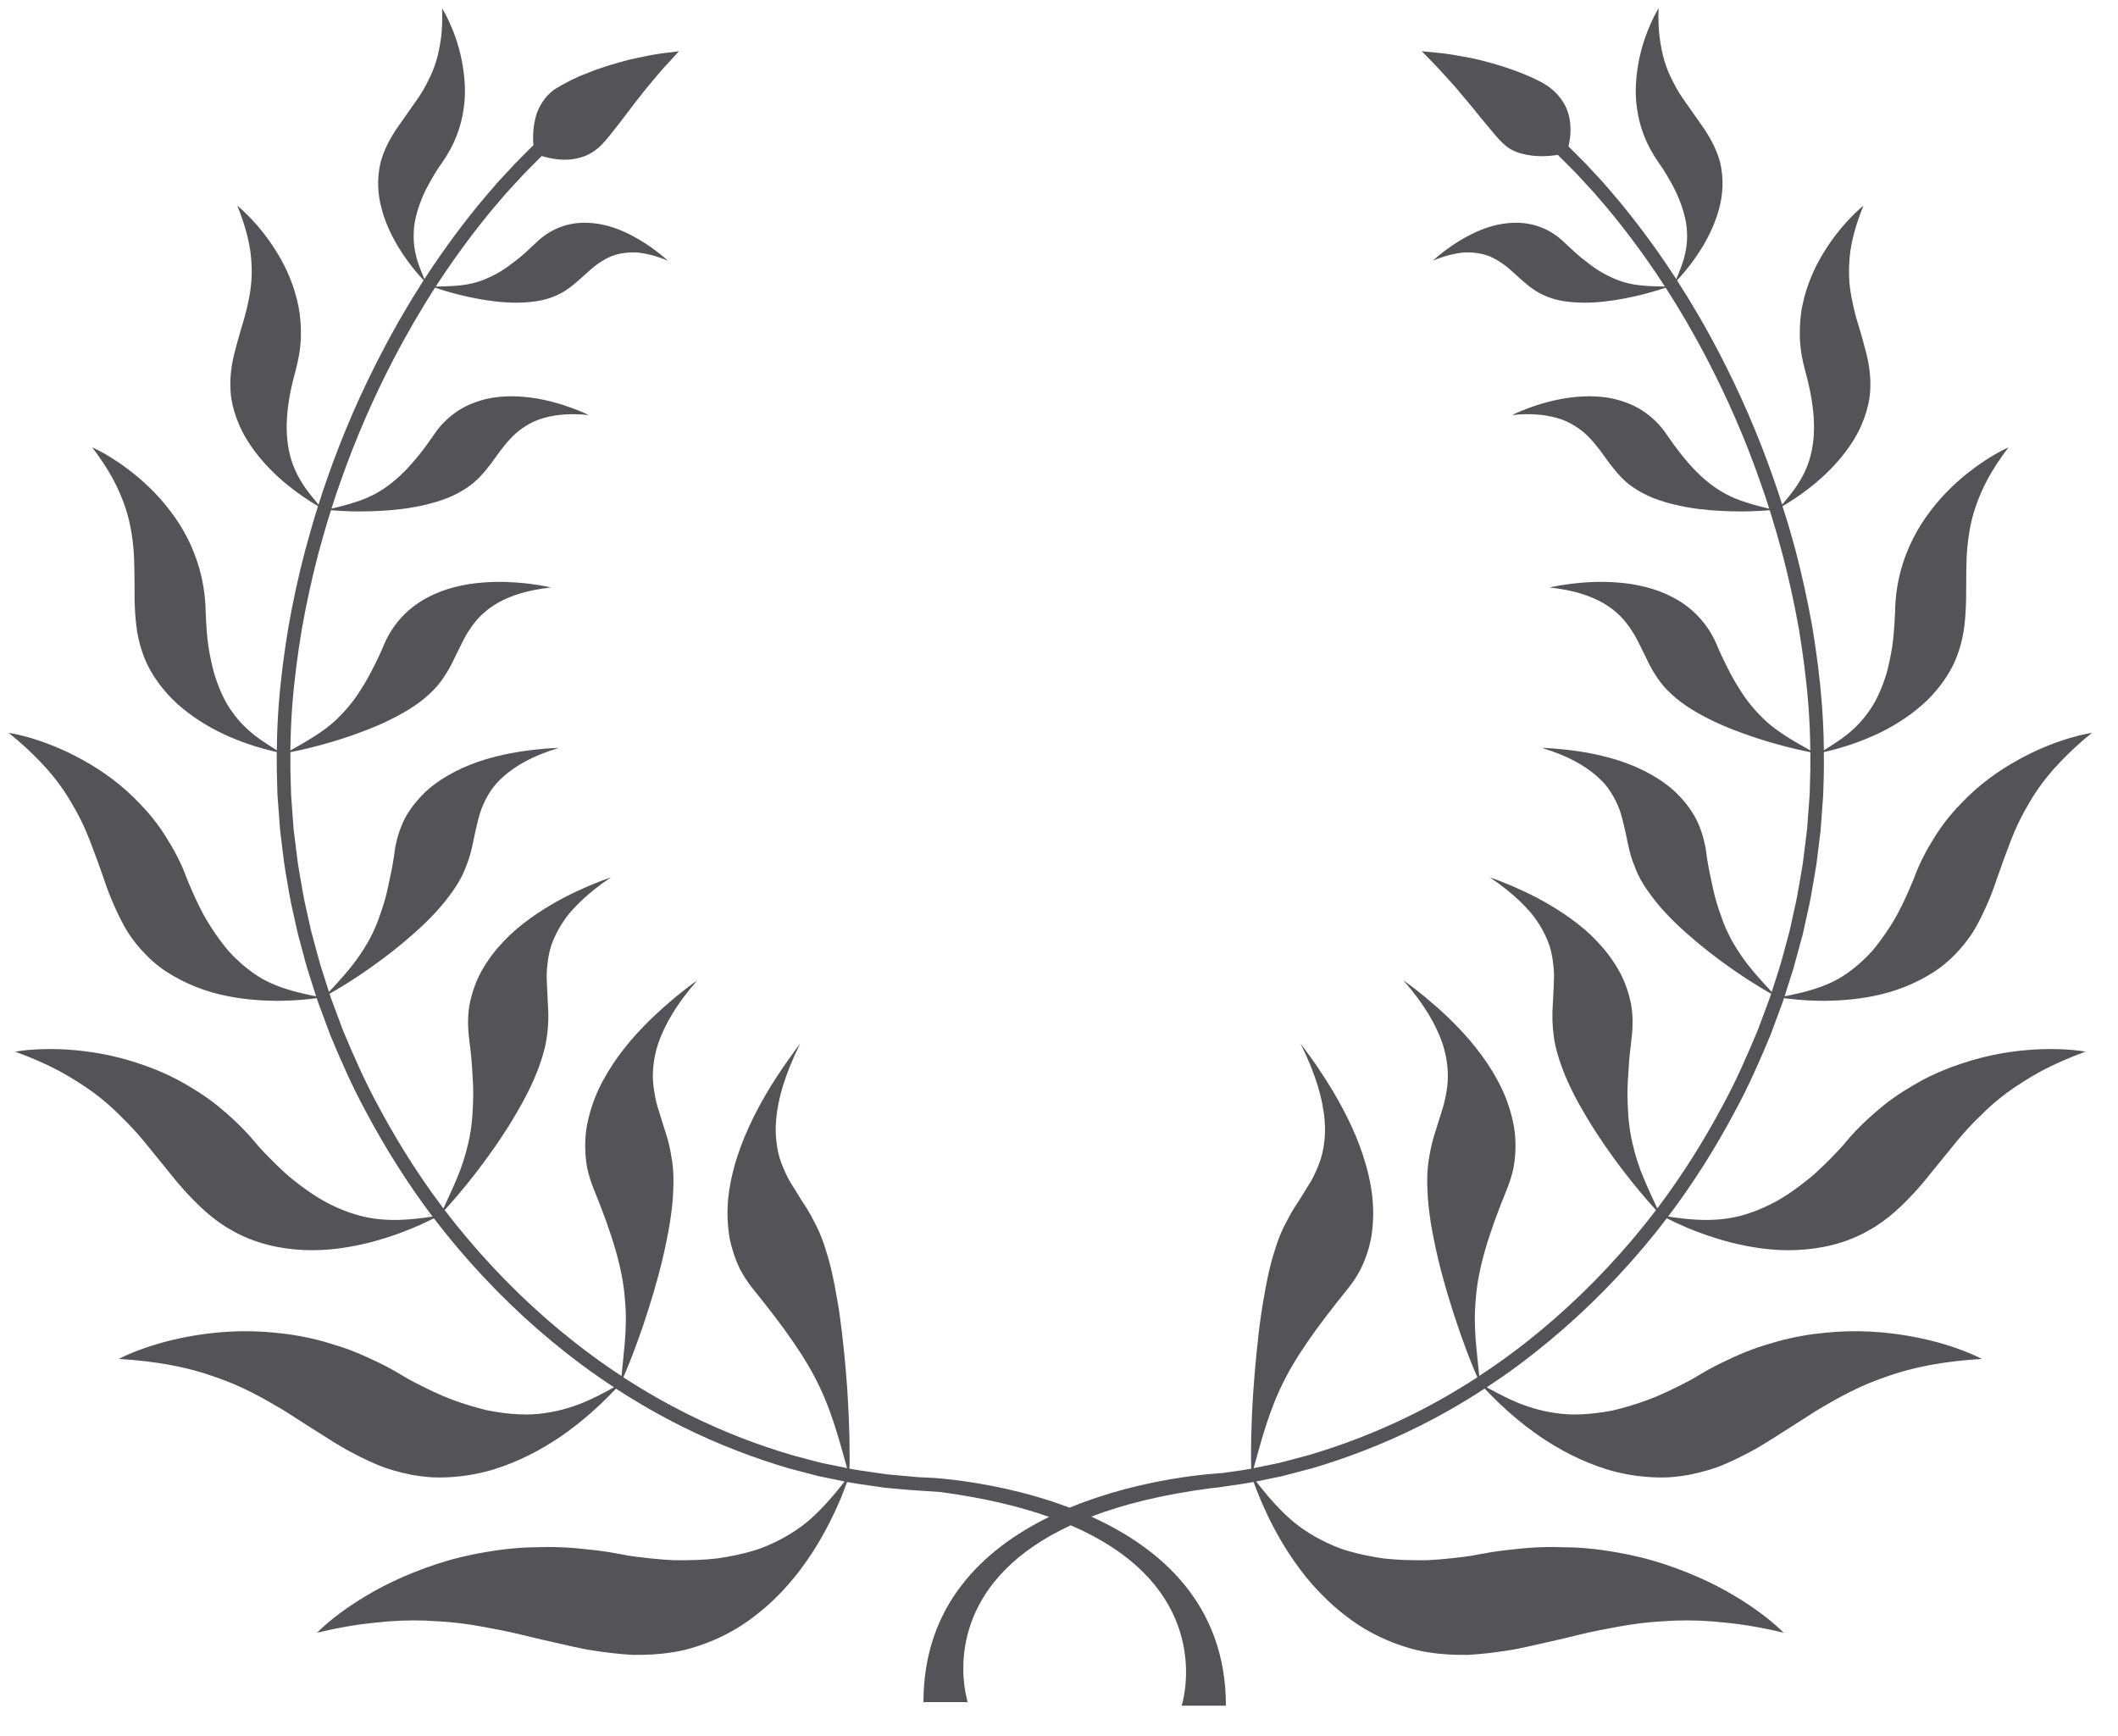 <?xml version="1.0" encoding="UTF-8"?>
<svg width="61px" height="50px" viewBox="0 0 61 50" version="1.1" xmlns="http://www.w3.org/2000/svg" xmlns:xlink="http://www.w3.org/1999/xlink">
    <title>23</title>
    <g id="页面-1" stroke="none" stroke-width="1" fill="none" fill-rule="evenodd">
        <g id="花环" transform="translate(-239, -322)" fill="#545458">
            <path d="M286.769,322.237 C286.756,322.547 286.768,322.826 286.799,323.075 C286.831,323.324 286.876,323.549 286.938,323.758 C287,323.964 287.079,324.15 287.169,324.323 C287.254,324.499 287.35,324.662 287.454,324.816 L288.084,325.714 C288.281,326.012 288.449,326.328 288.543,326.684 C288.644,327.129 288.628,327.564 288.52,327.977 C288.415,328.388 288.237,328.764 288.049,329.083 C287.894,329.34 287.733,329.561 287.595,329.732 L287.497,329.852 C287.415,329.95 287.346,330.025 287.3,330.074 C287.71,330.708 288.123,331.413 288.523,332.182 C289.084,333.262 289.622,334.471 290.08,335.789 C290.167,336.033 290.249,336.28 290.329,336.531 C290.469,336.364 290.608,336.197 290.733,336.014 C290.881,335.797 291.011,335.556 291.105,335.265 C291.289,334.685 291.328,333.895 290.995,332.696 C290.899,332.344 290.844,332.014 290.836,331.696 C290.832,331.376 290.852,331.078 290.911,330.791 C291.031,330.218 291.252,329.714 291.515,329.287 C291.738,328.92 291.978,328.616 292.184,328.39 L292.284,328.284 C292.507,328.048 292.669,327.922 292.669,327.922 C292.407,328.565 292.277,329.11 292.26,329.589 C292.245,329.832 292.253,330.06 292.279,330.277 C292.307,330.494 292.351,330.701 292.397,330.903 C292.445,331.107 292.504,331.304 292.564,331.496 C292.622,331.693 292.677,331.888 292.727,332.083 C292.833,332.47 292.891,332.87 292.861,333.289 C292.842,333.545 292.78,333.792 292.697,334.025 C292.613,334.259 292.507,334.479 292.377,334.688 C292.119,335.101 291.797,335.456 291.483,335.742 C291.219,335.982 290.958,336.176 290.746,336.32 L290.624,336.401 C290.503,336.481 290.403,336.542 290.337,336.58 C290.473,336.989 290.594,337.412 290.711,337.843 C290.897,338.548 291.056,339.282 291.192,340.032 C291.318,340.783 291.417,341.551 291.477,342.335 C291.496,342.616 291.511,342.898 291.52,343.182 L291.529,343.608 L291.658,343.528 C291.825,343.422 291.989,343.313 292.15,343.191 C292.39,343.005 292.608,342.791 292.813,342.504 C293.023,342.217 293.189,341.863 293.333,341.397 C293.396,341.165 293.454,340.907 293.498,340.616 C293.53,340.397 293.551,340.163 293.565,339.909 L293.578,339.647 C293.59,338.814 293.794,338.115 294.093,337.518 C294.241,337.223 294.418,336.95 294.608,336.702 C294.793,336.457 294.995,336.236 295.197,336.04 C295.543,335.704 295.897,335.441 296.186,335.252 L296.324,335.164 C296.635,334.973 296.846,334.883 296.846,334.883 C296.61,335.197 296.409,335.497 296.256,335.781 C296.101,336.065 295.989,336.337 295.897,336.601 C295.806,336.865 295.749,337.119 295.711,337.367 C295.67,337.616 295.648,337.86 295.639,338.099 L295.631,338.457 L295.625,339.282 C295.624,339.359 295.621,339.437 295.616,339.516 C295.605,339.751 295.586,339.983 295.549,340.214 C295.507,340.446 295.447,340.679 295.358,340.907 C295.254,341.184 295.103,341.442 294.934,341.673 C294.761,341.907 294.576,342.112 294.362,342.299 C293.942,342.669 293.479,342.947 293.038,343.152 C292.66,343.327 292.306,343.448 292.025,343.531 L291.891,343.569 C291.736,343.611 291.611,343.641 291.527,343.66 C291.531,343.893 291.531,344.127 291.526,344.361 L291.508,344.914 L291.435,345.918 L291.361,346.517 C291.344,346.652 291.329,346.786 291.31,346.92 L291.276,347.12 C291.205,347.519 291.148,347.92 291.052,348.315 L290.92,348.911 L290.652,349.892 L290.398,350.692 L290.56,350.66 C290.775,350.615 290.99,350.565 291.204,350.498 C291.525,350.4 291.857,350.267 292.176,350.045 C292.338,349.934 292.501,349.803 292.668,349.645 C292.751,349.567 292.835,349.482 292.919,349.389 C292.999,349.295 293.08,349.192 293.16,349.084 C293.322,348.864 293.493,348.612 293.651,348.32 C293.806,348.027 293.961,347.694 294.116,347.314 C294.277,346.865 294.49,346.47 294.714,346.114 C294.934,345.759 295.185,345.445 295.456,345.166 C295.977,344.607 296.567,344.187 297.135,343.878 C297.619,343.608 298.084,343.423 298.455,343.303 L298.608,343.256 C298.999,343.14 299.25,343.106 299.25,343.106 C298.891,343.394 298.595,343.673 298.334,343.947 C298.07,344.223 297.851,344.495 297.667,344.765 C297.575,344.899 297.492,345.035 297.416,345.169 C297.337,345.303 297.263,345.436 297.196,345.57 C297.061,345.836 296.951,346.103 296.854,346.367 L296.706,346.762 L296.384,347.67 C296.352,347.755 296.319,347.84 296.282,347.924 C296.177,348.172 296.063,348.419 295.932,348.656 C295.9,348.715 295.866,348.774 295.83,348.831 L295.774,348.917 L295.715,349.001 C295.636,349.114 295.55,349.222 295.457,349.327 C295.228,349.584 294.985,349.804 294.71,349.983 C294.436,350.162 294.149,350.306 293.859,350.421 C293.286,350.651 292.678,350.756 292.139,350.798 C291.602,350.841 291.125,350.821 290.785,350.791 L290.458,350.757 C290.429,350.753 290.402,350.75 290.379,350.747 L290.343,350.86 L289.99,351.811 C289.679,352.559 289.354,353.298 288.971,354.002 C288.4,355.077 287.754,356.096 287.044,357.036 C287.348,357.082 287.643,357.118 287.954,357.13 C288.324,357.143 288.719,357.122 289.139,357.011 C289.349,356.955 289.568,356.879 289.799,356.775 C289.915,356.723 290.034,356.665 290.157,356.598 C290.278,356.532 290.399,356.454 290.526,356.372 C290.651,356.287 290.779,356.194 290.912,356.092 C291.045,355.989 291.187,355.88 291.32,355.754 C291.455,355.63 291.595,355.495 291.739,355.348 C291.88,355.203 292.034,355.047 292.176,354.871 C292.515,354.465 292.887,354.132 293.244,353.838 C293.608,353.547 293.993,353.311 294.364,353.108 C294.74,352.908 295.122,352.751 295.498,352.629 C295.869,352.504 296.232,352.412 296.579,352.348 C297.185,352.237 297.739,352.206 298.168,352.213 L298.344,352.217 C298.478,352.222 298.597,352.23 298.697,352.239 L298.872,352.258 C298.997,352.274 299.064,352.287 299.064,352.287 C298.588,352.462 298.168,352.645 297.799,352.842 C297.614,352.942 297.442,353.044 297.279,353.148 C297.117,353.251 296.958,353.355 296.811,353.463 C296.519,353.68 296.262,353.905 296.031,354.14 C295.79,354.37 295.575,354.606 295.374,354.847 L294.404,356.039 C294.34,356.116 294.274,356.193 294.207,356.267 C293.798,356.714 293.374,357.132 292.821,357.435 C292.167,357.813 291.436,357.97 290.749,358 C290.409,358.017 290.065,357.995 289.74,357.954 C289.413,357.911 289.104,357.848 288.816,357.773 C288.321,357.644 287.895,357.486 287.565,357.347 L287.247,357.204 L287.004,357.085 C286.794,357.364 286.577,357.635 286.355,357.898 C285.372,359.065 284.303,360.091 283.204,360.955 C282.899,361.196 282.591,361.425 282.282,361.641 L281.818,361.953 L281.905,362.001 C282.171,362.146 282.441,362.286 282.724,362.402 C283.101,362.553 283.51,362.67 283.996,362.719 C284.239,362.744 284.491,362.74 284.772,362.717 L284.987,362.694 L285.211,362.662 C285.287,362.65 285.364,362.636 285.445,362.622 L285.683,362.562 C286.006,362.474 286.366,362.363 286.744,362.203 C286.932,362.121 287.128,362.03 287.333,361.928 L287.646,361.767 C287.753,361.711 287.856,361.648 287.963,361.583 C288.133,361.482 288.302,361.388 288.47,361.303 L288.723,361.182 C288.971,361.062 289.213,360.955 289.459,360.865 C289.701,360.774 289.952,360.703 290.185,360.634 C290.422,360.568 290.656,360.515 290.89,360.474 C291.124,360.432 291.354,360.402 291.582,360.381 C291.806,360.358 292.026,360.345 292.242,360.34 C292.675,360.33 293.087,360.355 293.474,360.401 C293.862,360.448 294.216,360.513 294.532,360.589 C294.848,360.664 295.126,360.749 295.356,360.83 L295.607,360.924 C295.721,360.969 295.816,361.01 295.891,361.044 L296.081,361.136 C294.979,361.202 294.075,361.377 293.322,361.65 C292.55,361.908 291.924,362.263 291.315,362.626 L290.436,363.187 C290.144,363.37 289.862,363.557 289.569,363.724 C289.269,363.889 288.968,364.043 288.658,364.174 C288.504,364.24 288.343,364.296 288.177,364.344 C288.012,364.393 287.843,364.434 287.672,364.468 C287.463,364.508 287.255,364.533 287.052,364.546 C286.844,364.555 286.639,364.55 286.438,364.534 C286.036,364.503 285.654,364.43 285.288,364.32 C284.55,364.092 283.901,363.742 283.365,363.378 C282.893,363.056 282.504,362.72 282.216,362.449 L282.1,362.337 C281.953,362.193 281.838,362.073 281.76,361.989 C281.131,362.402 280.501,362.761 279.882,363.07 C278.79,363.617 277.736,364.006 276.782,364.288 L275.918,364.514 L275.178,364.667 C275.402,364.951 275.63,365.231 275.894,365.496 C276.051,365.654 276.225,365.815 276.413,365.953 C276.602,366.094 276.812,366.226 277.049,366.348 C277.284,366.469 277.554,366.59 277.849,366.673 C278.146,366.757 278.48,366.831 278.855,366.883 C279.228,366.925 279.642,366.94 280.108,366.933 C280.338,366.922 280.578,366.901 280.834,366.874 C281.004,366.855 281.181,366.836 281.362,366.807 L281.634,366.757 C281.852,366.715 282.066,366.681 282.277,366.655 L282.591,366.62 C282.897,366.584 283.195,366.561 283.489,366.556 L283.708,366.553 L284.341,366.566 C284.615,366.58 284.885,366.605 285.148,366.642 L285.344,366.671 L285.537,366.703 C285.664,366.725 285.787,366.747 285.91,366.773 C286.155,366.824 286.394,366.882 286.622,366.95 C287.081,367.083 287.517,367.249 287.899,367.415 C288.673,367.754 289.296,368.15 289.72,368.467 L289.933,368.631 C290.221,368.863 290.372,369.022 290.372,369.022 C289.772,368.877 289.221,368.783 288.708,368.733 C288.188,368.673 287.706,368.656 287.252,368.672 L287.083,368.68 L286.917,368.691 C286.805,368.696 286.694,368.704 286.586,368.713 C286.368,368.732 286.155,368.758 285.948,368.79 L285.641,368.841 L285.338,368.898 C285.134,368.935 284.936,368.975 284.738,369.019 C284.542,369.063 284.348,369.11 284.158,369.158 L283.868,369.226 L283.005,369.421 C282.816,369.462 282.627,369.503 282.433,369.532 C282.048,369.591 281.664,369.639 281.283,369.659 C280.893,369.666 280.502,369.645 280.115,369.582 C279.88,369.547 279.65,369.486 279.426,369.414 C279.205,369.343 278.992,369.259 278.79,369.165 C278.587,369.07 278.396,368.968 278.21,368.852 C278.026,368.735 277.85,368.61 277.684,368.477 C277.352,368.216 277.059,367.93 276.8,367.637 C276.542,367.345 276.315,367.032 276.121,366.736 C275.78,366.214 275.535,365.718 275.364,365.327 L275.295,365.167 C275.209,364.964 275.147,364.797 275.105,364.68 L274.813,364.73 L274.07,364.839 L273.862,364.861 C272.466,365.045 271.339,365.329 270.43,365.678 C272.432,366.584 274.307,368.209 274.307,371.122 L273.032,371.122 L273.072,370.97 C273.225,370.295 273.59,367.541 269.837,365.928 C266.553,367.45 266.651,369.872 266.801,370.718 L266.85,370.947 C266.863,370.995 266.871,371.02 266.871,371.02 L265.596,371.02 C265.596,368.231 267.313,366.618 269.215,365.686 C268.364,365.384 267.334,365.137 266.089,364.97 L265.184,364.909 L264.494,364.847 L263.689,364.73 C263.593,364.715 263.496,364.699 263.396,364.681 L263.256,365.049 L263.209,365.167 C263.034,365.577 262.77,366.14 262.381,366.736 C262.187,367.032 261.959,367.345 261.7,367.637 C261.444,367.93 261.149,368.216 260.818,368.477 C260.651,368.61 260.477,368.735 260.291,368.852 C260.106,368.968 259.915,369.07 259.711,369.165 C259.509,369.259 259.299,369.343 259.076,369.414 C258.854,369.486 258.622,369.547 258.386,369.582 C257.999,369.645 257.609,369.666 257.221,369.659 C256.837,369.639 256.454,369.591 256.069,369.532 C255.876,369.503 255.686,369.462 255.496,369.421 L254.924,369.291 C254.733,369.246 254.534,369.207 254.345,369.158 C254.153,369.11 253.959,369.063 253.764,369.019 L253.466,368.956 L253.164,368.898 C252.963,368.86 252.761,368.82 252.555,368.79 C252.347,368.758 252.135,368.732 251.915,368.713 L251.751,368.701 L251.584,368.691 C251.474,368.683 251.362,368.676 251.249,368.672 C250.797,368.656 250.313,368.673 249.793,368.733 C249.282,368.783 248.731,368.877 248.129,369.022 L248.218,368.935 C248.32,368.839 248.51,368.669 248.781,368.467 C249.205,368.15 249.828,367.754 250.603,367.415 C250.986,367.249 251.421,367.083 251.878,366.95 C252.11,366.882 252.348,366.824 252.592,366.773 L252.777,366.737 L252.965,366.703 C253.093,366.681 253.223,366.66 253.354,366.642 C253.617,366.605 253.886,366.58 254.16,366.566 L254.578,366.556 C254.723,366.552 254.866,366.552 255.014,366.556 C255.209,366.559 255.406,366.571 255.607,366.589 L255.91,366.62 C256.118,366.64 256.329,366.666 256.543,366.7 L256.867,366.757 C257.142,366.816 257.415,366.846 257.668,366.874 C257.925,366.901 258.164,366.922 258.393,366.933 C258.861,366.94 259.274,366.925 259.647,366.883 C260.023,366.831 260.356,366.757 260.653,366.673 C260.949,366.59 261.217,366.469 261.452,366.348 C261.689,366.226 261.898,366.094 262.089,365.953 C262.277,365.815 262.45,365.654 262.607,365.496 C262.871,365.231 263.101,364.951 263.325,364.667 C263.242,364.651 263.158,364.633 263.072,364.613 L262.584,364.514 L261.719,364.288 C260.766,364.006 259.711,363.617 258.618,363.07 C258,362.761 257.37,362.402 256.741,361.992 L256.486,362.254 L256.402,362.337 C256.107,362.624 255.675,363.01 255.138,363.378 C254.601,363.742 253.953,364.092 253.213,364.32 C252.849,364.43 252.466,364.503 252.064,364.534 C251.862,364.55 251.658,364.555 251.449,364.546 C251.246,364.533 251.038,364.508 250.829,364.468 C250.658,364.434 250.49,364.393 250.325,364.344 C250.16,364.296 249.997,364.24 249.844,364.174 C249.534,364.043 249.232,363.889 248.934,363.724 L248.642,363.551 L248.065,363.187 C247.77,363.005 247.485,362.812 247.187,362.626 C246.577,362.263 245.954,361.908 245.179,361.65 C244.426,361.377 243.523,361.202 242.421,361.136 L242.611,361.044 C242.735,360.987 242.917,360.911 243.147,360.83 C243.377,360.749 243.654,360.664 243.97,360.589 C244.285,360.513 244.638,360.448 245.027,360.401 C245.414,360.355 245.828,360.33 246.26,360.34 C246.476,360.345 246.694,360.358 246.919,360.381 C247.147,360.402 247.378,360.432 247.611,360.474 C247.844,360.515 248.08,360.568 248.317,360.634 L248.799,360.78 C248.88,360.807 248.962,360.835 249.042,360.865 C249.206,360.925 249.369,360.993 249.532,361.067 L249.779,361.182 C250.031,361.297 250.284,361.431 250.537,361.583 C250.645,361.648 250.749,361.711 250.855,361.767 L251.169,361.928 C251.373,362.03 251.569,362.121 251.757,362.203 C252.137,362.363 252.495,362.474 252.819,362.562 L253.058,362.622 L253.29,362.662 C253.444,362.687 253.591,362.705 253.729,362.717 C254.01,362.74 254.262,362.744 254.506,362.719 C254.991,362.67 255.401,362.553 255.777,362.402 C256.093,362.274 256.39,362.115 256.684,361.953 C256.219,361.65 255.755,361.317 255.297,360.955 C254.198,360.091 253.129,359.065 252.147,357.898 C251.924,357.635 251.707,357.364 251.495,357.086 L251.325,357.17 C251.257,357.203 251.18,357.24 251.093,357.279 C250.746,357.433 250.263,357.623 249.686,357.773 C249.399,357.848 249.088,357.911 248.763,357.954 C248.436,357.995 248.093,358.017 247.752,358 C247.067,357.97 246.337,357.813 245.68,357.435 C245.128,357.132 244.705,356.714 244.295,356.267 L244.098,356.039 L243.129,354.847 C242.995,354.686 242.854,354.528 242.703,354.372 L242.471,354.14 C242.24,353.905 241.983,353.68 241.69,353.463 C241.593,353.391 241.49,353.321 241.383,353.252 L241.222,353.148 C241.061,353.044 240.889,352.942 240.703,352.842 C240.334,352.645 239.914,352.462 239.438,352.287 L239.629,352.258 L239.804,352.239 C239.871,352.233 239.947,352.228 240.029,352.223 L240.159,352.217 C240.606,352.199 241.229,352.221 241.922,352.348 C242.27,352.412 242.633,352.504 243.002,352.629 C243.379,352.751 243.76,352.908 244.138,353.108 C244.508,353.311 244.894,353.547 245.258,353.838 C245.616,354.132 245.986,354.465 246.326,354.871 C246.42,354.988 246.519,355.097 246.618,355.199 L246.764,355.348 C246.907,355.495 247.047,355.63 247.182,355.754 C247.316,355.88 247.456,355.989 247.589,356.092 C247.722,356.194 247.852,356.287 247.978,356.372 C248.104,356.454 248.224,356.532 248.344,356.598 C248.467,356.665 248.586,356.723 248.703,356.775 C248.934,356.879 249.153,356.955 249.363,357.011 C249.782,357.122 250.179,357.143 250.548,357.13 C250.859,357.118 251.154,357.082 251.457,357.037 C250.748,356.096 250.102,355.077 249.532,354.002 C249.15,353.298 248.822,352.559 248.513,351.811 L248.301,351.241 C248.241,351.077 248.175,350.913 248.121,350.747 L247.95,350.768 C247.882,350.776 247.804,350.783 247.717,350.791 C247.376,350.821 246.9,350.841 246.362,350.798 C245.824,350.756 245.216,350.651 244.642,350.421 C244.353,350.306 244.066,350.162 243.791,349.983 C243.516,349.804 243.273,349.584 243.044,349.327 C242.951,349.222 242.865,349.114 242.786,349.001 C242.746,348.945 242.707,348.89 242.671,348.831 L242.569,348.656 C242.439,348.419 242.326,348.172 242.22,347.924 C242.11,347.673 242.027,347.414 241.936,347.153 C241.847,346.893 241.748,346.631 241.647,346.367 C241.55,346.103 241.44,345.836 241.306,345.57 C241.238,345.436 241.164,345.303 241.086,345.169 C241.009,345.035 240.927,344.899 240.835,344.765 C240.652,344.495 240.433,344.223 240.168,343.947 C239.908,343.673 239.61,343.394 239.25,343.106 L239.39,343.13 C239.502,343.153 239.677,343.192 239.894,343.256 C240.284,343.372 240.813,343.569 241.368,343.878 C241.934,344.187 242.524,344.607 243.047,345.166 C243.316,345.445 243.568,345.759 243.787,346.114 C244.013,346.47 244.226,346.865 244.386,347.314 C244.541,347.694 244.696,348.027 244.85,348.32 C245.011,348.612 245.18,348.864 245.341,349.084 C245.422,349.192 245.502,349.295 245.583,349.389 C245.666,349.482 245.751,349.567 245.835,349.645 C246.001,349.803 246.165,349.934 246.326,350.045 C246.645,350.267 246.977,350.4 247.297,350.498 C247.566,350.582 247.833,350.639 248.103,350.693 L247.85,349.892 C247.811,349.762 247.774,349.631 247.742,349.499 L247.583,348.911 L247.45,348.315 C247.354,347.92 247.295,347.519 247.225,347.12 L247.179,346.82 L247.068,345.918 L246.993,344.914 L246.988,344.814 L246.986,344.714 C246.973,344.361 246.968,344.009 246.971,343.659 L246.721,343.598 L246.61,343.569 C246.314,343.488 245.905,343.356 245.463,343.152 C245.022,342.947 244.559,342.669 244.139,342.299 C243.927,342.112 243.74,341.907 243.568,341.673 C243.398,341.442 243.249,341.184 243.144,340.907 C243.056,340.679 242.995,340.446 242.953,340.214 C242.917,339.983 242.896,339.751 242.885,339.516 L242.876,339.282 L242.875,338.813 C242.875,338.577 242.869,338.339 242.862,338.099 C242.853,337.86 242.831,337.616 242.79,337.367 C242.753,337.119 242.694,336.865 242.605,336.601 C242.514,336.337 242.4,336.065 242.246,335.781 C242.092,335.497 241.893,335.197 241.655,334.883 L241.832,334.968 C241.92,335.014 242.039,335.079 242.177,335.164 C242.486,335.355 242.9,335.648 243.304,336.04 C243.507,336.236 243.708,336.457 243.893,336.702 C244.085,336.95 244.261,337.223 244.409,337.518 C244.674,338.049 244.865,338.66 244.914,339.375 L244.925,339.647 C244.939,340.005 244.96,340.325 245.003,340.616 C245.049,340.907 245.104,341.165 245.169,341.397 C245.312,341.863 245.479,342.217 245.688,342.504 C245.894,342.791 246.112,343.005 246.353,343.191 C246.553,343.344 246.762,343.477 246.973,343.608 C246.977,343.181 246.995,342.756 247.024,342.335 C247.084,341.551 247.185,340.783 247.311,340.032 C247.445,339.282 247.603,338.548 247.792,337.843 C247.908,337.412 248.029,336.989 248.159,336.576 L247.959,336.454 L247.877,336.401 C247.646,336.252 247.336,336.03 247.018,335.742 C246.704,335.456 246.384,335.101 246.125,334.688 C245.994,334.479 245.89,334.259 245.805,334.025 C245.722,333.792 245.659,333.545 245.642,333.289 C245.611,332.87 245.67,332.47 245.774,332.083 C245.825,331.888 245.879,331.693 245.937,331.496 C245.997,331.304 246.055,331.107 246.104,330.903 C246.151,330.701 246.196,330.494 246.222,330.277 C246.248,330.06 246.258,329.832 246.243,329.589 C246.224,329.11 246.094,328.565 245.834,327.922 L245.998,328.066 C246.059,328.123 246.134,328.196 246.219,328.284 C246.442,328.517 246.726,328.859 246.986,329.287 C247.25,329.714 247.47,330.218 247.59,330.791 C247.649,331.078 247.672,331.376 247.666,331.696 C247.658,332.014 247.602,332.344 247.508,332.696 C247.173,333.895 247.213,334.685 247.397,335.265 C247.491,335.556 247.621,335.797 247.768,336.014 C247.894,336.197 248.033,336.365 248.174,336.533 C248.252,336.281 248.334,336.033 248.421,335.789 C248.879,334.471 249.417,333.262 249.98,332.182 C250.379,331.412 250.791,330.707 251.201,330.072 L251.063,329.921 L251.004,329.852 C250.849,329.668 250.645,329.405 250.453,329.083 C250.264,328.764 250.086,328.388 249.982,327.977 C249.873,327.564 249.857,327.129 249.959,326.684 C250.054,326.328 250.219,326.012 250.418,325.714 L251.048,324.816 C251.151,324.662 251.248,324.499 251.332,324.323 C251.422,324.15 251.501,323.964 251.563,323.758 C251.625,323.549 251.67,323.324 251.704,323.075 C251.734,322.826 251.744,322.547 251.733,322.237 L251.828,322.406 C251.863,322.471 251.904,322.554 251.948,322.652 C252.068,322.914 252.206,323.283 252.293,323.711 C252.378,324.135 252.43,324.627 252.354,325.129 C252.285,325.636 252.1,326.157 251.732,326.687 C251.568,326.908 251.448,327.126 251.339,327.322 C251.286,327.42 251.238,327.515 251.195,327.608 C251.155,327.702 251.12,327.793 251.089,327.878 C251.026,328.051 250.982,328.211 250.953,328.361 C250.923,328.513 250.915,328.654 250.914,328.787 C250.911,329.053 250.954,329.285 251.019,329.503 C251.077,329.688 251.149,329.862 251.223,330.038 C251.381,329.793 251.539,329.559 251.695,329.336 C252.262,328.524 252.807,327.851 253.277,327.316 L253.394,327.185 L253.825,326.721 L254.265,326.277 C254.299,326.243 254.332,326.211 254.363,326.181 C254.352,326.06 254.347,325.896 254.366,325.714 C254.388,325.519 254.43,325.297 254.532,325.095 C254.636,324.894 254.782,324.7 254.997,324.557 C255.117,324.482 255.261,324.404 255.422,324.321 L255.675,324.201 L255.955,324.09 C256.329,323.936 256.752,323.816 257.135,323.716 L257.511,323.635 C257.691,323.597 257.855,323.567 257.999,323.546 L258.554,323.476 L258.265,323.792 C258.086,323.975 257.86,324.255 257.619,324.539 L257.333,324.901 C256.955,325.389 256.597,325.885 256.348,326.148 C256.151,326.354 255.939,326.476 255.72,326.535 C255.504,326.6 255.29,326.61 255.093,326.592 C254.898,326.573 254.726,326.531 254.602,326.493 L254.107,326.991 L253.685,327.448 C253.647,327.489 253.608,327.531 253.57,327.575 C253.108,328.101 252.573,328.761 252.016,329.561 C251.913,329.707 251.81,329.859 251.706,330.015 L251.55,330.252 L251.667,330.25 C251.816,330.247 251.964,330.243 252.112,330.231 C252.337,330.215 252.566,330.183 252.8,330.104 C252.919,330.066 253.037,330.016 253.164,329.954 C253.29,329.893 253.42,329.819 253.555,329.727 L253.657,329.655 L253.76,329.577 C253.831,329.524 253.906,329.467 253.98,329.406 C254.13,329.283 254.28,329.134 254.453,328.977 C254.845,328.597 255.304,328.438 255.741,328.416 C256.184,328.4 256.606,328.506 256.978,328.676 C257.286,328.815 257.555,328.982 257.764,329.131 L257.882,329.217 C258.103,329.383 258.234,329.506 258.234,329.506 C257.993,329.406 257.774,329.342 257.576,329.304 C257.476,329.286 257.381,329.272 257.293,329.27 C257.204,329.266 257.121,329.27 257.04,329.278 C256.881,329.294 256.737,329.33 256.606,329.38 C256.478,329.434 256.361,329.502 256.251,329.576 C256.086,329.686 255.945,329.821 255.8,329.954 L255.652,330.083 C255.457,330.255 255.25,330.42 254.974,330.529 C254.646,330.673 254.256,330.714 253.868,330.717 C253.478,330.718 253.076,330.665 252.716,330.596 C252.357,330.529 252.04,330.444 251.81,330.374 L251.528,330.284 C251.127,330.91 250.72,331.604 250.326,332.361 C249.772,333.427 249.243,334.619 248.791,335.918 C248.705,336.159 248.623,336.403 248.545,336.65 C248.759,336.597 248.966,336.547 249.171,336.481 C249.42,336.406 249.668,336.308 249.913,336.161 C250.409,335.869 250.911,335.382 251.508,334.503 C251.68,334.244 251.892,334.044 252.115,333.883 C252.333,333.724 252.58,333.615 252.825,333.539 C253.313,333.387 253.837,333.391 254.298,333.452 C254.759,333.513 255.175,333.641 255.474,333.751 L255.676,333.829 C255.854,333.902 255.957,333.953 255.957,333.953 C255.337,333.888 254.884,333.955 254.519,334.083 C254.338,334.149 254.186,334.234 254.05,334.328 C253.914,334.422 253.794,334.53 253.691,334.643 C253.586,334.756 253.492,334.877 253.399,334.997 L253.132,335.364 C252.944,335.604 252.754,335.841 252.466,336.035 C252.29,336.153 252.104,336.255 251.899,336.338 C251.696,336.419 251.474,336.483 251.257,336.536 C250.82,336.642 250.355,336.693 249.934,336.714 C249.514,336.737 249.138,336.731 248.863,336.716 L248.532,336.695 C248.403,337.101 248.284,337.517 248.169,337.941 C247.986,338.64 247.827,339.361 247.696,340.098 C247.572,340.837 247.473,341.594 247.414,342.363 C247.385,342.776 247.368,343.193 247.363,343.612 L247.493,343.539 C247.663,343.442 247.832,343.347 247.996,343.243 C248.241,343.09 248.491,342.915 248.721,342.692 C248.947,342.469 249.188,342.196 249.4,341.847 C249.514,341.671 249.625,341.476 249.734,341.26 C249.846,341.043 249.962,340.804 250.072,340.536 C250.349,339.908 250.8,339.478 251.313,339.207 C251.57,339.071 251.841,338.971 252.111,338.904 C252.385,338.834 252.661,338.794 252.925,338.775 C253.378,338.74 253.797,338.763 254.131,338.799 L254.291,338.818 C254.646,338.865 254.869,338.919 254.869,338.919 C253.559,339.063 252.94,339.533 252.573,340.06 L252.511,340.154 C252.446,340.248 252.393,340.344 252.343,340.441 L252.054,341.026 C251.984,341.173 251.906,341.318 251.81,341.459 C251.72,341.601 251.614,341.74 251.482,341.876 C251.316,342.044 251.136,342.194 250.933,342.33 C250.731,342.468 250.503,342.594 250.28,342.706 C249.829,342.934 249.334,343.117 248.885,343.264 C248.438,343.411 248.023,343.516 247.723,343.586 L247.364,343.662 L247.364,344.179 L247.384,344.894 L247.456,345.879 L247.579,346.862 L247.611,347.059 C247.681,347.449 247.738,347.846 247.832,348.234 L247.962,348.817 L248.119,349.397 L248.225,349.782 L248.475,350.567 C248.662,350.362 248.848,350.164 249.023,349.954 C249.235,349.703 249.422,349.435 249.605,349.119 C249.694,348.959 249.776,348.789 249.851,348.605 L249.904,348.464 L249.956,348.317 C249.992,348.215 250.027,348.11 250.061,348 C250.105,347.854 250.143,347.699 250.178,347.536 L250.231,347.284 C250.29,347.024 250.339,346.742 250.378,346.434 C250.444,346.072 250.554,345.75 250.72,345.464 C250.893,345.181 251.103,344.938 251.335,344.731 C251.822,344.316 252.403,344.05 252.956,343.878 C253.439,343.731 253.899,343.651 254.269,343.605 L254.447,343.585 C254.84,343.543 255.093,343.539 255.093,343.539 C254.728,343.65 254.418,343.776 254.158,343.913 C253.904,344.048 253.695,344.193 253.522,344.344 C253.436,344.419 253.358,344.496 253.288,344.573 C253.22,344.651 253.164,344.731 253.111,344.81 C253.01,344.968 252.93,345.131 252.867,345.295 C252.826,345.403 252.796,345.512 252.768,345.621 L252.729,345.785 C252.691,345.949 252.651,346.114 252.621,346.28 C252.587,346.446 252.545,346.615 252.485,346.787 L252.412,346.982 L252.385,347.047 C252.351,347.134 252.307,347.224 252.259,347.315 C252.14,347.536 251.978,347.756 251.812,347.967 C251.642,348.178 251.451,348.383 251.246,348.582 C250.831,348.981 250.385,349.347 249.96,349.66 C249.536,349.974 249.137,350.234 248.844,350.413 L248.56,350.581 L248.491,350.62 L248.528,350.732 L248.875,351.666 C249.181,352.401 249.501,353.126 249.876,353.818 C250.345,354.699 250.863,355.543 251.427,356.334 L251.77,356.802 L251.847,356.635 C251.949,356.415 252.053,356.194 252.145,355.97 C252.29,355.635 252.403,355.292 252.492,354.898 C252.537,354.701 252.571,354.496 252.592,354.276 L252.606,354.11 L252.615,353.938 C252.621,353.822 252.628,353.698 252.629,353.572 C252.63,353.446 252.628,353.316 252.622,353.182 L252.597,352.763 C252.588,352.617 252.575,352.466 252.559,352.311 L252.52,351.992 C252.514,351.937 252.507,351.881 252.502,351.823 C252.459,351.423 252.478,351.052 252.577,350.698 C252.671,350.346 252.814,350.026 253.011,349.731 C253.203,349.435 253.43,349.173 253.675,348.938 C253.927,348.7 254.197,348.494 254.464,348.314 C255.001,347.952 255.535,347.695 255.934,347.524 L256.319,347.367 L256.599,347.266 C256.245,347.5 255.964,347.73 255.727,347.956 C255.61,348.069 255.505,348.179 255.411,348.289 C255.32,348.399 255.244,348.506 255.177,348.612 C255.042,348.824 254.946,349.032 254.875,349.233 C254.814,349.43 254.781,349.624 254.762,349.814 C254.753,349.909 254.744,350.006 254.744,350.099 L254.748,350.236 L254.766,350.65 L254.78,350.928 C254.808,351.296 254.794,351.688 254.702,352.128 C254.574,352.678 254.334,353.237 254.025,353.792 C253.871,354.07 253.71,354.341 253.54,354.601 C253.373,354.863 253.196,355.116 253.024,355.352 L252.735,355.739 C252.546,355.985 252.367,356.205 252.213,356.387 L252.103,356.516 C251.979,356.659 251.877,356.772 251.806,356.849 C252.014,357.122 252.228,357.388 252.447,357.647 C253.411,358.794 254.459,359.8 255.54,360.649 C255.99,361.004 256.445,361.33 256.9,361.629 L256.959,361.037 C256.973,360.906 256.985,360.775 256.996,360.643 C257.03,360.243 257.039,359.837 256.997,359.407 C256.931,358.528 256.64,357.564 256.09,356.219 C256.011,356.02 255.952,355.823 255.91,355.628 C255.872,355.427 255.857,355.226 255.855,355.032 C255.855,354.835 255.863,354.648 255.898,354.455 C255.932,354.263 255.979,354.076 256.036,353.895 C256.093,353.714 256.163,353.538 256.241,353.369 C256.322,353.196 256.414,353.029 256.512,352.867 C256.705,352.546 256.924,352.251 257.152,351.981 C257.378,351.715 257.616,351.471 257.843,351.256 C258.012,351.096 258.174,350.953 258.322,350.827 L258.465,350.707 C258.833,350.406 259.083,350.234 259.083,350.234 C258.462,350.941 258.137,351.532 257.953,352.062 C257.789,352.575 257.771,353.028 257.841,353.418 C257.871,353.619 257.914,353.813 257.974,353.991 L258.148,354.547 C258.209,354.731 258.264,354.921 258.305,355.13 L258.36,355.45 C258.375,355.56 258.386,355.676 258.392,355.8 C258.399,355.949 258.398,356.105 258.39,356.263 C258.385,356.419 258.375,356.577 258.357,356.739 C258.323,357.063 258.265,357.401 258.196,357.739 C258.063,358.404 257.874,359.085 257.679,359.696 L257.515,360.196 C257.406,360.515 257.301,360.802 257.207,361.044 L257.14,361.217 C257.064,361.408 256.999,361.56 256.953,361.665 C257.571,362.067 258.189,362.418 258.794,362.721 C259.863,363.255 260.896,363.638 261.828,363.911 L262.508,364.092 L262.672,364.133 L263.397,364.282 C263.296,363.931 263.206,363.586 263.1,363.245 C263.038,363.038 262.968,362.84 262.893,362.627 C262.815,362.416 262.73,362.204 262.63,361.994 C262.237,361.14 261.613,360.264 260.669,359.097 C260.53,358.922 260.415,358.743 260.316,358.559 C260.223,358.368 260.148,358.172 260.092,357.975 C260.062,357.876 260.037,357.778 260.017,357.679 C259.998,357.581 259.986,357.474 259.975,357.373 C259.954,357.167 259.948,356.964 259.956,356.761 C259.961,356.661 259.968,356.561 259.978,356.46 C259.99,356.36 260.006,356.256 260.023,356.155 C260.057,355.953 260.104,355.755 260.157,355.561 C260.268,355.173 260.407,354.81 260.568,354.457 C260.889,353.755 261.264,353.162 261.554,352.735 L261.884,352.269 C261.985,352.131 262.045,352.055 262.045,352.055 C261.823,352.503 261.663,352.907 261.548,353.275 C261.439,353.634 261.378,353.956 261.353,354.247 C261.347,354.32 261.343,354.391 261.341,354.461 L261.343,354.657 C261.35,354.782 261.361,354.904 261.381,355.018 C261.399,355.134 261.423,355.247 261.454,355.349 C261.485,355.449 261.522,355.545 261.561,355.638 C261.601,355.732 261.643,355.823 261.688,355.912 L261.758,356.04 L262.061,356.529 L262.139,356.65 C262.21,356.757 262.28,356.868 262.347,356.989 L262.446,357.178 C262.546,357.362 262.64,357.568 262.725,357.815 C262.775,357.969 262.823,358.119 262.868,358.277 C262.912,358.435 262.952,358.603 262.988,358.773 C263.025,358.944 263.058,359.125 263.09,359.303 C263.123,359.477 263.151,359.656 263.179,359.839 C263.231,360.205 263.275,360.578 263.312,360.951 C263.348,361.321 263.379,361.675 263.403,362.021 L263.443,362.76 C263.453,362.993 263.46,363.211 263.465,363.408 L263.47,364.018 C263.469,364.129 263.468,364.223 263.466,364.297 L263.752,364.345 L264.54,364.46 L265.454,364.542 L265.895,364.563 C266.002,364.571 266.148,364.584 266.326,364.603 L266.466,364.619 C267.252,364.714 268.518,364.931 269.806,365.42 C271.922,364.543 274.07,364.43 274.206,364.423 L274.749,364.345 C274.843,364.33 274.938,364.314 275.036,364.297 L275.031,364.02 L275.031,363.773 C275.033,363.383 275.048,362.86 275.083,362.275 L275.1,362.021 C275.122,361.675 275.154,361.321 275.191,360.951 C275.226,360.578 275.27,360.205 275.324,359.839 L275.366,359.568 L275.412,359.303 C275.443,359.125 275.476,358.944 275.513,358.773 C275.549,358.603 275.589,358.435 275.633,358.277 C275.678,358.119 275.727,357.969 275.777,357.815 C275.84,357.63 275.909,357.467 275.982,357.32 L276.056,357.178 C276.121,357.047 276.188,356.927 276.257,356.814 L276.442,356.529 L276.769,355.999 L276.814,355.912 C276.86,355.823 276.902,355.732 276.942,355.638 C276.979,355.545 277.016,355.449 277.048,355.349 C277.079,355.247 277.102,355.134 277.122,355.018 C277.14,354.904 277.154,354.782 277.159,354.657 L277.161,354.461 C277.159,354.391 277.155,354.32 277.149,354.247 C277.123,353.956 277.063,353.634 276.954,353.275 C276.841,352.907 276.679,352.503 276.457,352.055 L276.734,352.428 C276.798,352.517 276.87,352.62 276.95,352.735 C277.237,353.162 277.613,353.755 277.934,354.457 C278.096,354.81 278.234,355.173 278.343,355.561 C278.398,355.755 278.444,355.953 278.48,356.155 C278.498,356.256 278.512,356.36 278.523,356.46 C278.533,356.561 278.54,356.661 278.545,356.761 C278.553,356.964 278.547,357.167 278.527,357.373 C278.517,357.474 278.504,357.581 278.484,357.679 C278.463,357.778 278.439,357.876 278.412,357.975 C278.353,358.172 278.279,358.368 278.185,358.559 C278.088,358.743 277.971,358.922 277.832,359.097 C276.889,360.264 276.264,361.14 275.871,361.994 C275.772,362.204 275.686,362.416 275.609,362.627 C275.533,362.84 275.463,363.038 275.401,363.245 C275.296,363.586 275.205,363.931 275.105,364.282 L275.667,364.167 L275.829,364.133 L275.993,364.092 C276.213,364.035 276.44,363.975 276.675,363.911 C277.605,363.638 278.639,363.255 279.708,362.721 C280.314,362.418 280.931,362.066 281.549,361.664 L281.456,361.448 L281.362,361.217 C281.21,360.834 281.016,360.303 280.823,359.696 C280.628,359.085 280.438,358.404 280.305,357.739 C280.236,357.401 280.177,357.063 280.145,356.739 C280.127,356.577 280.116,356.419 280.111,356.263 C280.103,356.105 280.102,355.949 280.109,355.8 C280.116,355.676 280.126,355.56 280.142,355.45 C280.158,355.341 280.177,355.236 280.197,355.13 C280.225,354.991 280.258,354.859 280.295,354.733 L280.527,353.991 C280.588,353.813 280.63,353.619 280.663,353.418 C280.73,353.028 280.712,352.575 280.549,352.062 C280.366,351.532 280.039,350.941 279.419,350.234 L279.66,350.41 C279.761,350.487 279.889,350.587 280.037,350.707 L280.332,350.959 C280.437,351.05 280.547,351.149 280.66,351.256 C280.885,351.471 281.123,351.715 281.349,351.981 C281.576,352.251 281.796,352.546 281.991,352.867 C282.087,353.029 282.179,353.196 282.26,353.369 C282.34,353.538 282.408,353.714 282.465,353.895 C282.524,354.076 282.569,354.263 282.603,354.455 C282.639,354.648 282.647,354.835 282.647,355.032 C282.645,355.226 282.629,355.427 282.591,355.628 C282.551,355.823 282.49,356.02 282.412,356.219 C281.861,357.564 281.57,358.528 281.504,359.407 C281.462,359.837 281.473,360.243 281.505,360.643 C281.533,360.975 281.57,361.294 281.603,361.626 C282.058,361.33 282.513,361.004 282.963,360.649 C284.042,359.8 285.092,358.794 286.055,357.647 C286.274,357.388 286.487,357.122 286.695,356.849 L286.487,356.618 L286.398,356.516 C286.155,356.232 285.819,355.823 285.477,355.352 C285.305,355.116 285.131,354.863 284.961,354.601 C284.793,354.341 284.632,354.07 284.475,353.792 C284.168,353.237 283.929,352.678 283.799,352.128 C283.727,351.776 283.703,351.455 283.711,351.152 L283.749,350.374 C283.753,350.282 283.757,350.19 283.758,350.099 C283.757,350.006 283.749,349.909 283.739,349.814 C283.72,349.624 283.689,349.43 283.626,349.233 C283.556,349.032 283.46,348.824 283.326,348.612 C283.257,348.506 283.183,348.399 283.09,348.289 C282.997,348.179 282.891,348.069 282.775,347.956 C282.54,347.73 282.255,347.5 281.905,347.266 L282.086,347.33 L282.296,347.412 C282.377,347.444 282.468,347.481 282.567,347.524 C282.966,347.695 283.5,347.952 284.037,348.314 C284.304,348.494 284.575,348.7 284.827,348.938 C285.071,349.173 285.298,349.435 285.49,349.731 C285.688,350.026 285.83,350.346 285.924,350.698 C286.023,351.052 286.042,351.423 285.999,351.823 C285.984,351.996 285.959,352.154 285.944,352.311 L285.921,352.541 L285.88,353.182 C285.873,353.316 285.872,353.446 285.873,353.572 L285.877,353.759 L285.886,353.938 C285.89,354.054 285.898,354.168 285.909,354.276 C285.932,354.496 285.966,354.701 286.01,354.898 C286.098,355.292 286.212,355.635 286.356,355.97 C286.471,356.25 286.606,356.525 286.731,356.801 C287.429,355.878 288.063,354.875 288.626,353.818 C289.001,353.126 289.32,352.401 289.625,351.666 L289.835,351.106 C289.893,350.944 289.958,350.785 290.011,350.621 L289.764,350.477 L289.383,350.24 C289.136,350.081 288.846,349.884 288.542,349.66 C288.117,349.347 287.671,348.981 287.255,348.582 C287.05,348.383 286.859,348.178 286.689,347.967 C286.524,347.756 286.361,347.536 286.243,347.315 C286.194,347.224 286.153,347.134 286.116,347.047 L286.016,346.787 C285.957,346.615 285.915,346.446 285.88,346.28 C285.85,346.114 285.81,345.949 285.774,345.785 C285.733,345.62 285.697,345.457 285.635,345.295 C285.571,345.131 285.492,344.968 285.389,344.81 C285.338,344.731 285.281,344.651 285.214,344.573 C285.144,344.496 285.065,344.419 284.979,344.344 C284.806,344.193 284.598,344.048 284.343,343.913 C284.086,343.776 283.773,343.65 283.408,343.539 L283.549,343.544 C283.661,343.55 283.837,343.561 284.056,343.585 C284.448,343.626 284.983,343.706 285.546,343.878 C286.098,344.05 286.68,344.316 287.166,344.731 C287.4,344.938 287.611,345.181 287.781,345.464 C287.95,345.75 288.057,346.072 288.125,346.434 C288.15,346.639 288.18,346.833 288.215,347.017 L288.271,347.284 C288.324,347.543 288.374,347.78 288.442,348 L288.492,348.161 L288.547,348.317 C288.579,348.416 288.614,348.513 288.65,348.605 C288.726,348.789 288.807,348.959 288.896,349.119 C289.078,349.435 289.266,349.703 289.478,349.954 C289.655,350.164 289.84,350.362 290.026,350.567 L290.035,350.542 C290.155,350.162 290.287,349.785 290.384,349.397 L290.54,348.817 L290.669,348.234 C290.732,347.975 290.778,347.713 290.823,347.451 L290.923,346.862 L291.045,345.879 L291.119,344.894 L291.123,344.796 L291.125,344.698 C291.138,344.352 291.143,344.007 291.14,343.663 L290.779,343.586 L290.443,343.504 C290.199,343.441 289.916,343.362 289.617,343.264 C289.168,343.117 288.671,342.934 288.221,342.706 C287.998,342.594 287.77,342.468 287.569,342.33 C287.366,342.194 287.187,342.044 287.02,341.876 C286.887,341.74 286.782,341.601 286.691,341.459 C286.628,341.365 286.572,341.269 286.521,341.172 L286.233,340.587 C286.16,340.44 286.088,340.295 285.991,340.154 C285.631,339.589 285.021,339.071 283.632,338.919 L283.703,338.903 C283.795,338.883 283.973,338.849 284.209,338.818 C284.566,338.772 285.048,338.734 285.576,338.775 C285.841,338.794 286.116,338.834 286.391,338.904 C286.662,338.971 286.931,339.071 287.188,339.207 C287.703,339.478 288.153,339.908 288.431,340.536 C288.54,340.804 288.658,341.043 288.767,341.26 C288.876,341.476 288.987,341.671 289.101,341.847 C289.313,342.196 289.554,342.469 289.78,342.692 C290.01,342.915 290.26,343.09 290.505,343.243 C290.712,343.374 290.924,343.489 291.138,343.612 C291.134,343.193 291.117,342.776 291.087,342.363 C291.029,341.594 290.929,340.837 290.807,340.098 C290.674,339.361 290.516,338.64 290.332,337.941 C290.218,337.517 290.098,337.101 289.97,336.693 L289.738,336.711 L289.638,336.716 C289.365,336.731 288.988,336.737 288.569,336.714 C288.146,336.693 287.683,336.642 287.245,336.536 C287.027,336.483 286.805,336.419 286.603,336.338 C286.398,336.255 286.211,336.153 286.036,336.035 C285.749,335.841 285.558,335.604 285.37,335.364 C285.277,335.244 285.194,335.119 285.103,334.997 C285.01,334.877 284.915,334.756 284.811,334.643 C284.708,334.53 284.589,334.422 284.451,334.328 C284.315,334.234 284.162,334.149 283.984,334.083 C283.617,333.955 283.165,333.888 282.545,333.953 L282.674,333.894 C282.757,333.857 282.878,333.806 283.027,333.751 C283.326,333.641 283.742,333.513 284.202,333.452 C284.665,333.391 285.188,333.387 285.676,333.539 C285.921,333.615 286.168,333.724 286.387,333.883 C286.609,334.044 286.821,334.244 286.994,334.503 C287.591,335.382 288.091,335.869 288.588,336.161 C288.834,336.308 289.081,336.406 289.331,336.481 C289.536,336.547 289.743,336.597 289.955,336.651 C289.878,336.403 289.796,336.159 289.71,335.918 C289.26,334.619 288.73,333.427 288.175,332.361 C287.782,331.604 287.376,330.91 286.973,330.286 L286.691,330.374 L286.377,330.463 C286.201,330.509 286,330.556 285.785,330.596 C285.425,330.665 285.024,330.718 284.633,330.717 C284.246,330.714 283.855,330.673 283.527,330.529 C283.251,330.42 283.046,330.255 282.848,330.083 C282.65,329.915 282.471,329.722 282.25,329.576 C282.141,329.502 282.025,329.434 281.897,329.38 C281.764,329.33 281.622,329.294 281.461,329.278 C281.382,329.27 281.297,329.266 281.209,329.27 C281.121,329.272 281.026,329.286 280.926,329.304 C280.727,329.342 280.508,329.406 280.267,329.506 L280.411,329.381 C280.448,329.351 280.491,329.316 280.541,329.277 L280.619,329.217 C280.84,329.051 281.154,328.842 281.524,328.676 C281.897,328.506 282.317,328.4 282.761,328.416 C283.2,328.438 283.655,328.597 284.049,328.977 L284.37,329.275 C284.421,329.321 284.471,329.365 284.521,329.406 L284.633,329.494 L284.741,329.577 C284.811,329.632 284.88,329.681 284.946,329.727 C285.081,329.819 285.212,329.893 285.338,329.954 C285.464,330.016 285.582,330.066 285.701,330.104 C285.937,330.183 286.164,330.215 286.389,330.231 C286.574,330.246 286.76,330.248 286.95,330.252 C286.796,330.011 286.64,329.781 286.486,329.561 C285.928,328.761 285.393,328.101 284.932,327.575 L284.396,326.991 L283.962,326.555 C283.928,326.521 283.896,326.49 283.865,326.46 C283.744,326.48 283.584,326.498 283.407,326.498 C283.213,326.5 283.01,326.474 282.808,326.42 C282.605,326.365 282.417,326.264 282.258,326.1 C282.198,326.042 282.135,325.974 282.069,325.898 L281.635,325.377 C281.406,325.086 281.145,324.784 280.903,324.494 L280.479,324.026 C280.436,323.978 280.394,323.934 280.354,323.892 L279.949,323.476 L280.375,323.517 C280.642,323.538 280.999,323.601 281.398,323.677 C282.182,323.844 283.084,324.166 283.523,324.444 C283.799,324.617 283.974,324.839 284.087,325.058 C284.194,325.281 284.229,325.51 284.232,325.711 C284.236,325.911 284.205,326.087 284.172,326.214 L284.677,326.721 L285.108,327.185 C285.147,327.228 285.186,327.271 285.226,327.316 C285.694,327.851 286.239,328.524 286.806,329.336 C286.962,329.56 287.12,329.794 287.279,330.039 L287.236,330.141 C287.325,329.93 287.413,329.723 287.482,329.503 C287.547,329.285 287.591,329.053 287.59,328.787 C287.588,328.654 287.578,328.513 287.549,328.361 C287.52,328.211 287.475,328.051 287.413,327.878 C287.382,327.793 287.346,327.702 287.306,327.608 C287.264,327.515 287.215,327.42 287.164,327.322 C287.055,327.126 286.933,326.908 286.772,326.687 C286.402,326.157 286.216,325.636 286.148,325.129 C286.071,324.627 286.124,324.135 286.208,323.711 C286.295,323.283 286.435,322.914 286.553,322.652 L286.637,322.477 C286.715,322.323 286.769,322.237 286.769,322.237 Z" id="23"></path>
        </g>
    </g>
</svg>
